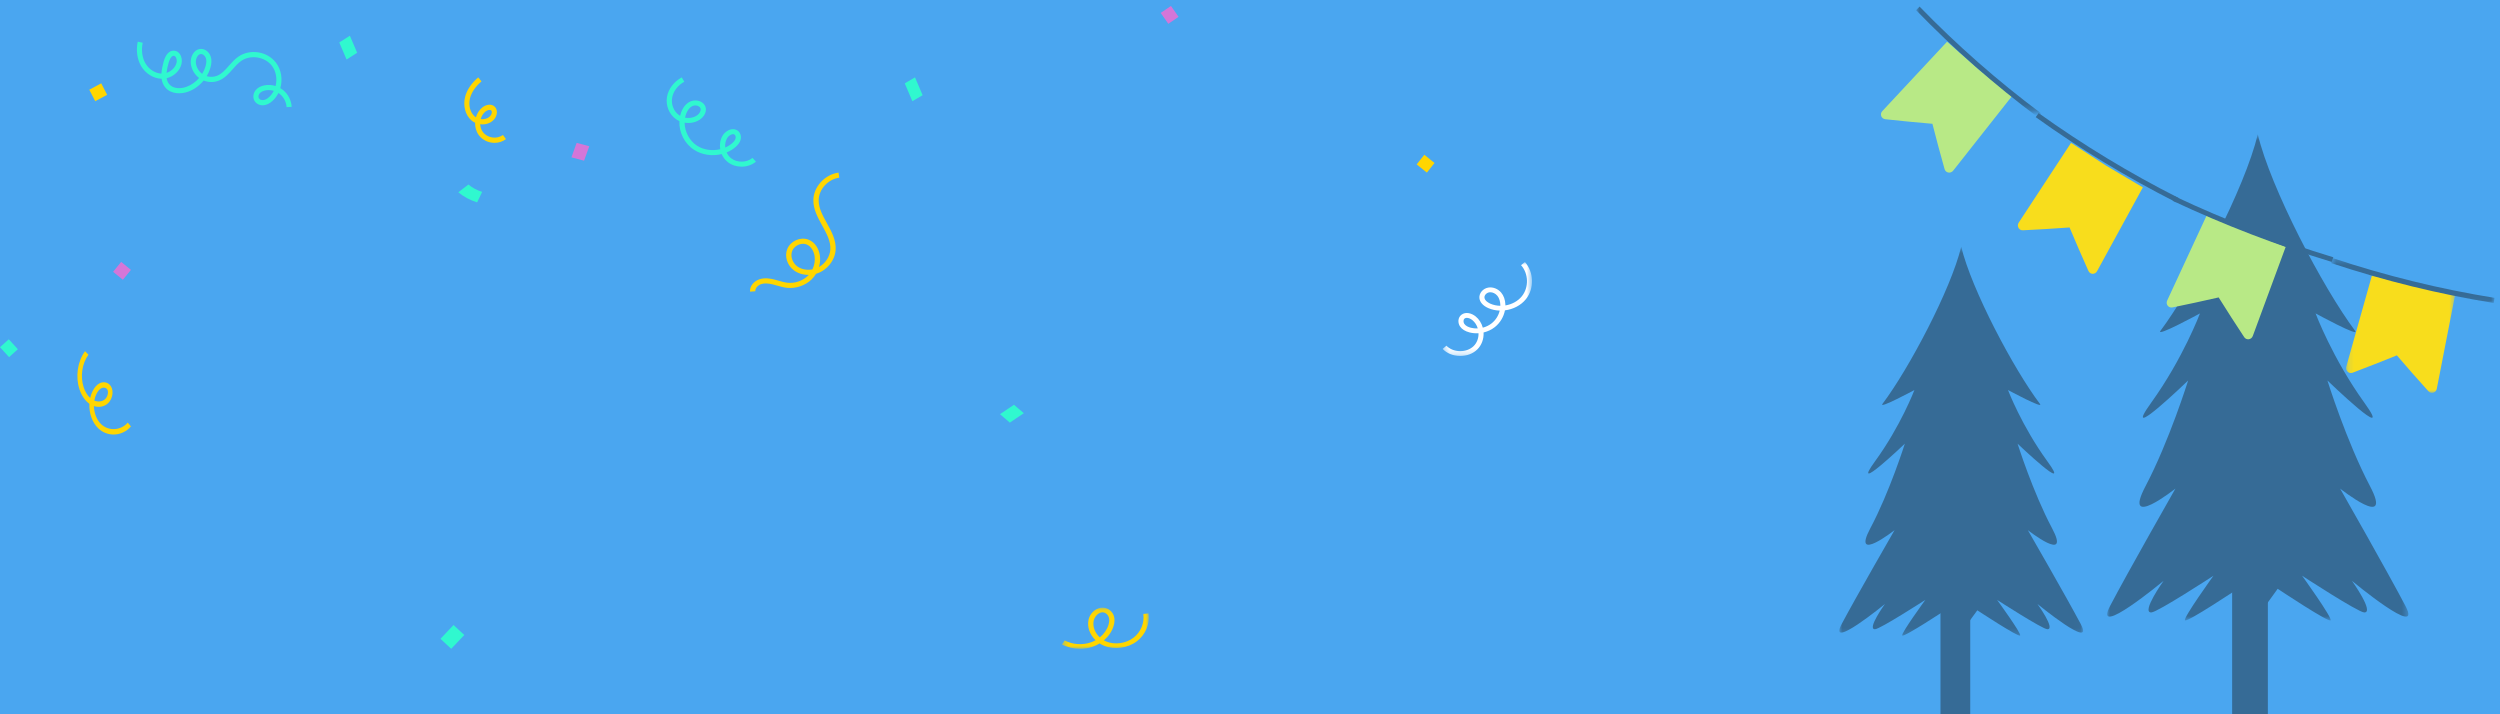 <?xml version="1.0" encoding="UTF-8"?>
<svg width="420px" height="120px" viewBox="0 0 420 120" version="1.1" xmlns="http://www.w3.org/2000/svg" xmlns:xlink="http://www.w3.org/1999/xlink">
    <title>new-year copy</title>
    <defs>
        <polygon id="path-1" points="0.366 0.02 15.378 0.02 15.378 15.806 0.366 15.806"></polygon>
        <polygon id="path-3" points="0.414 0.083 14.999 0.083 14.999 7 0.414 7"></polygon>
        <polygon id="path-5" points="0 0.564 50.61 0.564 50.61 82.239 0 82.239"></polygon>
        <polygon id="path-7" points="0 0.451 40.964 0.451 40.964 65.791 0 65.791"></polygon>
        <polygon id="path-9" points="0.903 0.106 21.891 0.106 21.891 18.728 0.903 18.728"></polygon>
        <polygon id="path-11" points="0.137 0.945 18.497 0.945 18.497 21 0.137 21"></polygon>
        <polygon id="path-13" points="0.634 0.363 28.079 0.363 28.079 7.905 0.634 7.905"></polygon>
    </defs>
    <g id="Archive" stroke="none" stroke-width="1" fill="none" fill-rule="evenodd">
        <g id="new-year-copy">
            <g id="Group-1164" fill="#4AA6F0" fill-rule="nonzero">
                <g id="Mask">
                    <polygon id="path-1" points="0 0 420 0 420 120 0 120"></polygon>
                </g>
            </g>
            <g id="Group-39" transform="translate(0, 1)">
                <path d="M15.847,66.304 C16.442,66.544 17.099,66.485 17.574,66.128 C17.882,65.898 18.115,65.428 18.139,64.988 C18.15,64.785 18.122,64.503 17.925,64.309 C17.709,64.096 17.338,64.061 17.024,64.225 C16.723,64.381 16.453,64.693 16.22,65.15 C16.039,65.506 15.915,65.898 15.847,66.304 M19.083,72 C18.18,72 17.278,71.673 16.557,71.005 C15.491,70.02 14.943,68.405 15.017,66.838 C14.293,66.328 13.704,65.467 13.35,64.397 C12.648,62.285 13.024,59.714 14.284,58 L14.862,58.589 C13.781,60.057 13.459,62.26 14.061,64.07 C14.309,64.817 14.688,65.436 15.148,65.855 C15.24,65.449 15.378,65.055 15.565,64.688 C15.88,64.067 16.267,63.634 16.715,63.402 C17.304,63.096 17.97,63.182 18.415,63.619 C18.761,63.959 18.932,64.466 18.901,65.046 C18.861,65.777 18.501,66.5 17.984,66.888 C17.357,67.359 16.545,67.471 15.781,67.223 C15.808,68.399 16.248,69.575 17.028,70.297 C18.291,71.465 20.322,71.328 21.463,69.999 L22,70.638 C21.227,71.539 20.154,71.999 19.083,72" id="Fill-1" fill="#FFD600" fill-rule="nonzero"></path>
                <path d="M80.764,19.003 C80.935,19.027 81.108,19.031 81.282,19.013 C81.762,18.961 82.167,18.747 82.423,18.408 C82.616,18.152 82.709,17.753 82.538,17.569 C82.345,17.359 81.881,17.484 81.569,17.731 C81.17,18.048 80.897,18.504 80.764,19.003 M83.084,23 C82.078,23 81.069,22.552 80.446,21.712 C79.998,21.108 79.794,20.361 79.815,19.62 C79.584,19.512 79.37,19.375 79.181,19.21 C78.183,18.337 77.762,16.764 78.134,15.295 C78.431,14.115 79.174,13.006 80.339,12 L80.89,12.669 C79.862,13.556 79.213,14.513 78.96,15.514 C78.669,16.667 78.98,17.884 79.735,18.544 C79.804,18.604 79.878,18.659 79.956,18.709 C80.143,18.058 80.511,17.465 81.046,17.04 C81.655,16.556 82.603,16.366 83.159,16.968 C83.67,17.522 83.509,18.399 83.098,18.943 C82.698,19.473 82.084,19.806 81.369,19.882 C81.137,19.907 80.903,19.903 80.673,19.872 C80.698,20.344 80.845,20.806 81.125,21.183 C81.883,22.204 83.486,22.435 84.49,21.668 L85,22.369 C84.442,22.795 83.764,23 83.084,23" id="Fill-3" fill="#FFD600" fill-rule="nonzero"></path>
                <path d="M29.176,8.376 C28.684,8.376 28.39,9.314 28.31,9.607 C28.158,10.162 28.029,10.719 27.982,11.242 C28.797,10.978 29.475,10.318 29.663,9.527 C29.74,9.198 29.677,8.804 29.508,8.568 C29.383,8.392 29.252,8.381 29.208,8.377 C29.198,8.376 29.187,8.376 29.176,8.376 L29.176,8.376 Z M33.782,8.08 C33.59,8.08 33.416,8.167 33.264,8.34 C32.994,8.646 32.848,9.173 32.909,9.621 C33.003,10.324 33.399,10.987 33.962,11.408 C34.201,11.022 34.391,10.605 34.52,10.17 C34.687,9.61 34.711,9.156 34.591,8.783 C34.481,8.441 34.173,8.089 33.797,8.08 C33.793,8.08 33.787,8.08 33.782,8.08 L33.782,8.08 Z M45.135,14.136 C44.95,14.136 44.764,14.154 44.582,14.19 C44.289,14.248 43.885,14.379 43.63,14.677 C43.424,14.916 43.361,15.256 43.479,15.483 C43.598,15.713 43.919,15.854 44.241,15.816 C44.554,15.78 44.885,15.603 45.226,15.29 C45.544,14.999 45.801,14.648 45.994,14.262 C45.716,14.18 45.425,14.136 45.135,14.136 L45.135,14.136 Z M48.147,17 C48.097,16.138 47.665,15.306 46.992,14.776 C46.922,14.721 46.851,14.669 46.777,14.621 C46.534,15.112 46.208,15.559 45.798,15.934 C45.323,16.369 44.832,16.62 44.339,16.678 C43.658,16.757 43.01,16.438 42.723,15.886 C42.439,15.338 42.544,14.624 42.985,14.108 C43.314,13.724 43.81,13.459 44.42,13.339 C45.042,13.217 45.691,13.26 46.295,13.45 C46.593,12.284 46.396,10.973 45.662,10.03 C44.486,8.519 42.081,8.149 40.517,9.24 C39.994,9.606 39.557,10.101 39.094,10.624 C38.434,11.373 37.75,12.148 36.776,12.538 C35.953,12.867 35.027,12.858 34.212,12.531 C33.535,13.36 32.648,14.015 31.656,14.387 C30.41,14.853 28.729,14.826 27.786,13.713 C27.416,13.28 27.224,12.772 27.15,12.231 C25.795,12.204 24.448,11.37 23.703,10.09 C23.038,8.949 22.832,7.458 23.139,6 L23.975,6.18 C23.712,7.428 23.881,8.692 24.437,9.649 C25.027,10.661 26.071,11.325 27.121,11.363 C27.157,10.703 27.31,10.022 27.486,9.376 C27.832,8.107 28.467,7.448 29.278,7.514 C29.644,7.544 29.972,7.738 30.201,8.06 C30.515,8.5 30.629,9.156 30.493,9.73 C30.213,10.908 29.202,11.847 27.996,12.138 C28.054,12.518 28.19,12.861 28.432,13.149 C29.11,13.946 30.39,13.936 31.361,13.573 C32.163,13.273 32.884,12.757 33.451,12.103 C32.7,11.542 32.189,10.682 32.062,9.739 C31.968,9.036 32.189,8.259 32.628,7.762 C32.948,7.397 33.376,7.197 33.818,7.213 C34.511,7.23 35.163,7.765 35.403,8.516 C35.578,9.062 35.557,9.685 35.337,10.421 C35.195,10.902 34.988,11.364 34.729,11.795 C35.292,11.967 35.918,11.95 36.462,11.731 C37.248,11.417 37.836,10.751 38.457,10.046 C38.933,9.507 39.425,8.95 40.033,8.526 C41.982,7.167 44.868,7.61 46.333,9.493 C47.274,10.703 47.51,12.352 47.093,13.803 C47.241,13.889 47.382,13.985 47.516,14.091 C48.38,14.772 48.935,15.84 49,16.949 L48.147,17 Z" id="Fill-5" fill="#30F8CF" fill-rule="nonzero"></path>
                <path d="M115.091,18.767 C115.85,18.915 116.667,18.753 117.226,18.286 C117.541,18.022 117.808,17.59 117.692,17.219 C117.626,17.005 117.443,16.882 117.301,16.817 C117.029,16.692 116.677,16.678 116.41,16.785 C115.75,17.043 115.406,17.756 115.259,18.157 C115.186,18.356 115.131,18.56 115.091,18.767 M123.145,21.537 C123.107,21.537 123.065,21.541 123.023,21.549 C122.706,21.61 122.34,21.891 122.151,22.217 C121.877,22.69 121.781,23.246 121.844,23.787 C122.252,23.609 122.633,23.377 122.966,23.092 C123.292,22.811 123.489,22.55 123.566,22.295 C123.645,22.033 123.579,21.75 123.407,21.621 C123.332,21.565 123.246,21.537 123.145,21.537 M124.583,27 C123.76,27 122.937,26.749 122.285,26.245 C121.817,25.882 121.464,25.408 121.238,24.885 C119.689,25.266 117.973,25.045 116.63,24.186 C114.986,23.132 114.051,21.219 114.14,19.345 C113.947,19.26 113.762,19.156 113.588,19.035 C112.415,18.223 111.801,16.707 112.058,15.262 C112.294,13.937 113.219,12.717 114.533,12 L114.966,12.73 C113.878,13.323 113.114,14.323 112.922,15.403 C112.719,16.54 113.193,17.726 114.101,18.355 C114.153,18.391 114.206,18.425 114.261,18.457 C114.306,18.262 114.363,18.069 114.432,17.879 C114.771,16.956 115.354,16.291 116.078,16.008 C116.579,15.811 117.179,15.831 117.68,16.06 C118.106,16.255 118.408,16.582 118.531,16.98 C118.73,17.619 118.444,18.38 117.801,18.918 C117.053,19.545 116.006,19.778 115.016,19.61 C115.03,21.12 115.814,22.653 117.116,23.487 C118.228,24.199 119.685,24.381 120.997,24.069 C120.866,23.303 120.985,22.499 121.386,21.808 C121.703,21.262 122.277,20.837 122.849,20.727 C123.259,20.647 123.638,20.728 123.948,20.96 C124.402,21.302 124.588,21.932 124.408,22.529 C124.283,22.94 124.003,23.328 123.55,23.718 C123.11,24.094 122.609,24.393 122.073,24.612 C122.244,24.992 122.501,25.332 122.836,25.591 C123.841,26.37 125.45,26.34 126.423,25.525 L127,26.156 C126.33,26.717 125.457,27 124.583,27" id="Fill-7" fill="#30F8CF" fill-rule="nonzero"></path>
                <path d="M134.925,39.957 C134.176,39.957 133.379,40.439 133.095,41.142 C132.746,42.008 133.105,43.126 133.93,43.742 C134.604,44.246 135.569,44.433 136.489,44.259 C136.825,43.569 136.961,42.785 136.853,42.034 C136.75,41.314 136.323,40.361 135.456,40.047 C135.287,39.986 135.108,39.957 134.925,39.957 L134.925,39.957 Z M126.006,48 C125.924,47.004 126.741,46.2 127.588,45.92 C128.504,45.619 129.468,45.802 130.114,45.966 C130.348,46.025 130.581,46.092 130.813,46.16 C131.316,46.305 131.793,46.442 132.28,46.498 C133.52,46.641 134.834,46.199 135.709,45.344 C135.763,45.292 135.814,45.239 135.864,45.184 C134.96,45.194 134.069,44.934 133.38,44.419 C132.238,43.566 131.768,42.057 132.262,40.834 C132.799,39.503 134.44,38.761 135.773,39.244 C137.005,39.692 137.597,40.919 137.739,41.918 C137.831,42.561 137.776,43.224 137.593,43.853 C138.661,43.248 139.412,42.131 139.495,40.938 C139.591,39.545 138.882,38.26 138.132,36.9 C137.391,35.557 136.626,34.169 136.645,32.611 C136.673,30.379 138.571,28.31 140.876,28 L141,28.849 C139.115,29.103 137.562,30.796 137.539,32.622 C137.522,33.961 138.202,35.194 138.922,36.499 C139.698,37.905 140.5,39.359 140.386,40.995 C140.265,42.754 138.966,44.383 137.228,44.955 C137.183,44.97 137.139,44.984 137.095,44.997 C136.888,45.342 136.637,45.662 136.347,45.945 C135.282,46.984 133.683,47.523 132.175,47.35 C131.61,47.286 131.074,47.13 130.555,46.98 C130.333,46.916 130.11,46.852 129.885,46.795 C129.039,46.58 128.4,46.559 127.879,46.732 C127.361,46.902 126.853,47.398 126.896,47.933 L126.006,48 Z" id="Fill-9" fill="#FFD600" fill-rule="nonzero"></path>
                <g id="Fill-11-Clipped" transform="translate(242, 43)">
                    <mask id="mask-2" fill="white">
                        <use xlink:href="#path-1"></use>
                    </mask>
                    <g id="path-3"></g>
                    <path d="M8.373,5.097 C8.311,5.097 8.25,5.102 8.189,5.113 C7.727,5.189 7.353,5.604 7.388,6.001 C7.437,6.562 8.167,6.924 8.39,7.022 C8.913,7.251 9.481,7.365 10.055,7.374 C10.055,7.31 10.055,7.246 10.052,7.182 C10.036,6.75 9.93,6.136 9.528,5.661 C9.23,5.31 8.785,5.097 8.373,5.097 M4.426,9.397 C4.285,9.397 4.157,9.432 4.055,9.513 C3.805,9.711 3.826,10.142 4.002,10.406 C4.251,10.778 4.737,10.967 5.099,11.06 C5.479,11.158 5.874,11.194 6.265,11.177 C6.101,10.616 5.784,10.124 5.348,9.772 C5.084,9.558 4.727,9.397 4.426,9.397 M3.325,15.806 C3.304,15.806 3.281,15.806 3.26,15.805 C2.123,15.789 1.069,15.357 0.366,14.621 L0.996,14.073 C1.541,14.643 2.371,14.979 3.273,14.991 C4.17,15.004 5.014,14.693 5.575,14.138 C6.122,13.598 6.417,12.817 6.392,11.984 C5.883,12.016 5.371,11.972 4.877,11.846 C4.148,11.659 3.597,11.313 3.284,10.843 C2.901,10.273 2.882,9.385 3.51,8.886 C4.227,8.319 5.252,8.626 5.901,9.152 C6.489,9.629 6.909,10.295 7.111,11.049 C7.649,10.91 8.158,10.665 8.591,10.323 C9.272,9.787 9.753,9.014 9.952,8.181 C9.291,8.162 8.637,8.025 8.034,7.761 C7.145,7.371 6.599,6.755 6.539,6.07 C6.466,5.25 7.14,4.461 8.042,4.31 C8.808,4.185 9.652,4.513 10.191,5.149 C10.626,5.662 10.872,6.355 10.904,7.151 C10.906,7.205 10.907,7.259 10.907,7.312 C11.994,7.136 13.019,6.593 13.685,5.755 C14.871,4.263 14.806,1.975 13.536,0.547 L14.186,0.02 C15.704,1.728 15.783,4.463 14.364,6.247 C13.525,7.303 12.207,7.967 10.83,8.139 C10.624,9.23 10.018,10.253 9.134,10.95 C8.582,11.386 7.929,11.692 7.24,11.856 C7.241,11.861 7.241,11.866 7.241,11.871 C7.297,12.955 6.913,13.987 6.189,14.703 C5.478,15.406 4.437,15.806 3.325,15.806" id="Fill-11" fill="#FFFFFF" fill-rule="nonzero" mask="url(#mask-2)"></path>
                </g>
                <g id="Fill-14-Clipped" transform="translate(178, 101)">
                    <mask id="mask-4" fill="white">
                        <use xlink:href="#path-3"></use>
                    </mask>
                    <g id="path-5"></g>
                    <path d="M7.218,0.867 C7.03,0.867 6.838,0.92 6.648,1.026 C6.219,1.266 5.856,1.757 5.747,2.249 C5.524,3.237 5.948,4.323 6.764,5.079 C7.458,4.517 7.979,3.784 8.225,2.982 C8.38,2.48 8.396,2.043 8.275,1.683 C8.141,1.287 7.814,0.976 7.442,0.892 C7.367,0.875 7.293,0.867 7.218,0.867 M3.453,7 C2.389,7 1.322,6.752 0.414,6.266 L0.869,5.595 C2.175,6.293 3.865,6.414 5.281,5.912 C5.551,5.816 5.81,5.698 6.055,5.56 C5.085,4.629 4.604,3.322 4.88,2.095 C5.039,1.385 5.537,0.722 6.178,0.364 C6.649,0.1 7.162,0.02 7.66,0.133 C8.337,0.287 8.897,0.794 9.121,1.458 C9.291,1.96 9.276,2.543 9.077,3.187 C8.799,4.095 8.221,4.929 7.45,5.581 C7.574,5.651 7.702,5.714 7.836,5.769 C9.275,6.368 11.162,6.107 12.426,5.136 C13.652,4.193 14.285,2.663 14.077,1.144 L14.954,1.05 C15.197,2.824 14.451,4.616 13.005,5.727 C11.486,6.896 9.207,7.205 7.461,6.478 C7.204,6.372 6.962,6.244 6.737,6.098 C6.385,6.315 6.007,6.498 5.609,6.638 C4.928,6.881 4.191,7 3.453,7" id="Fill-14" fill="#FFD600" fill-rule="nonzero" mask="url(#mask-4)"></path>
                </g>
                <polygon id="Fill-17" fill="#D476D8" fill-rule="nonzero" points="98.123 26 96 25.434 96.878 23 99 23.566"></polygon>
                <path d="M80.159,33 C78.971,32.632 77.878,32.045 77,31.303 L78.695,30 C79.336,30.541 80.134,30.969 81,31.238 L80.159,33 Z" id="Fill-19" fill="#30F8CF" fill-rule="nonzero"></path>
                <polygon id="Fill-21" fill="#D476D8" fill-rule="nonzero" points="20.643 46 19 44.661 20.357 43 22 44.339"></polygon>
                <polygon id="Fill-23" fill="#30F8CF" fill-rule="nonzero" points="153.278 16 152 13.003 153.721 12 155 14.997"></polygon>
                <polygon id="Fill-25" fill="#D476D8" fill-rule="nonzero" points="196.276 3 195 1.169 196.723 0 198 1.832"></polygon>
                <polygon id="Fill-27" fill="#FFD600" fill-rule="nonzero" points="239.714 28 238 26.619 239.286 25 241 26.381"></polygon>
                <polygon id="Fill-29" fill="#30F8CF" fill-rule="nonzero" points="169.649 70 168 68.579 170.351 67 172 68.421"></polygon>
                <polygon id="Fill-31" fill="#30F8CF" fill-rule="nonzero" points="75.805 108 74 106.32 76.193 104 78 105.679"></polygon>
                <polygon id="Fill-33" fill="#30F8CF" fill-rule="nonzero" points="1.525 59 0 57.33 1.475 56 3 57.669"></polygon>
                <polygon id="Fill-35" fill="#FFD600" fill-rule="nonzero" points="15.995 16 15 14.074 17.005 13 18 14.927"></polygon>
                <polygon id="Fill-37" fill="#30F8CF" fill-rule="nonzero" points="58.222 9 57 6.137 58.778 5 60 7.863"></polygon>
            </g>
            <g id="Group-5" transform="translate(354, 22)">
                <polygon id="Fill-1" fill="#366B96" fill-rule="nonzero" points="21 98 27 98 27 66 21 66"></polygon>
                <g id="Fill-2-Clipped">
                    <mask id="mask-6" fill="white">
                        <use xlink:href="#path-5"></use>
                    </mask>
                    <g id="path-7"></g>
                    <path d="M50.133,79.832 C47.151,74.132 39.138,60.081 39.138,60.081 C39.138,60.081 48.144,67.239 44.166,59.683 C40.188,52.128 37.005,41.921 37.005,41.921 C37.005,41.921 48.543,53.056 43.197,45.633 C37.857,38.209 35.016,30.653 35.016,30.653 C35.016,30.653 42.531,34.754 41.649,33.569 C36.207,26.278 27.456,9.577 25.308,0.563 C23.154,9.577 14.403,26.278 8.964,33.569 C8.079,34.754 15.594,30.653 15.594,30.653 C15.594,30.653 12.756,38.209 7.413,45.633 C2.07,53.056 13.608,41.921 13.608,41.921 C13.608,41.921 10.425,52.128 6.444,59.683 C2.466,67.239 11.472,60.081 11.472,60.081 C11.472,60.081 3.462,74.132 0.477,79.832 C-2.505,85.532 9.477,75.587 9.477,75.587 C9.477,75.587 5.661,80.918 7.413,80.892 C8.436,80.878 17.862,74.724 17.862,74.724 C17.862,74.724 12.741,81.821 13.074,82.219 C13.41,82.615 21.96,76.915 21.96,76.915 L25.308,81.555 L28.65,76.915 C28.65,76.915 37.203,82.615 37.539,82.219 C37.869,81.821 32.751,74.724 32.751,74.724 C32.751,74.724 42.177,80.878 43.197,80.892 C44.949,80.918 41.133,75.587 41.133,75.587 C41.133,75.587 53.118,85.532 50.133,79.832" id="Fill-2" fill="#366B96" fill-rule="nonzero" mask="url(#mask-6)"></path>
                </g>
            </g>
            <g id="Group-5" transform="translate(309, 41)">
                <polygon id="Fill-1" fill="#366B96" fill-rule="nonzero" points="17 79 22 79 22 53 17 53"></polygon>
                <g id="Fill-2-Clipped">
                    <mask id="mask-8" fill="white">
                        <use xlink:href="#path-7"></use>
                    </mask>
                    <g id="path-9"></g>
                    <path d="M40.578,63.865 C38.164,59.306 31.679,48.065 31.679,48.065 C31.679,48.065 38.968,53.791 35.748,47.746 C32.528,41.703 29.952,33.537 29.952,33.537 C29.952,33.537 39.291,42.445 34.964,36.506 C30.642,30.567 28.342,24.522 28.342,24.522 C28.342,24.522 34.425,27.803 33.711,26.855 C29.306,21.023 22.223,7.661 20.484,0.45 C18.741,7.661 11.658,21.023 7.255,26.855 C6.539,27.803 12.622,24.522 12.622,24.522 C12.622,24.522 10.325,30.567 6,36.506 C1.675,42.445 11.014,33.537 11.014,33.537 C11.014,33.537 8.438,41.703 5.216,47.746 C1.996,53.791 9.285,48.065 9.285,48.065 C9.285,48.065 2.802,59.306 0.386,63.865 C-2.028,68.425 7.671,60.47 7.671,60.47 C7.671,60.47 4.582,64.734 6,64.714 C6.828,64.702 14.457,59.78 14.457,59.78 C14.457,59.78 10.312,65.457 10.582,65.775 C10.854,66.092 17.774,61.532 17.774,61.532 L20.484,65.244 L23.189,61.532 C23.189,61.532 30.112,66.092 30.384,65.775 C30.651,65.457 26.509,59.78 26.509,59.78 C26.509,59.78 34.138,64.702 34.964,64.714 C36.382,64.734 33.293,60.47 33.293,60.47 C33.293,60.47 42.994,68.425 40.578,63.865" id="Fill-2" fill="#366B96" fill-rule="nonzero" mask="url(#mask-8)"></path>
                </g>
            </g>
            <g id="Group-20" transform="translate(316, 0)">
                <path d="M10.688,28.404 C9.964,25.836 9.284,23.299 8.645,20.796 C6.048,20.578 3.408,20.322 0.734,20.03 C0.053,19.96 -0.24,19.162 0.229,18.664 L11.108,7 L16.453,11.695 L22,16.161 L12.131,28.675 C11.708,29.213 10.867,29.056 10.688,28.404" id="Fill-1" fill="#B8E986" fill-rule="nonzero"></path>
                <g id="Fill-3-Clipped" transform="translate(5, 0)">
                    <mask id="mask-10" fill="white">
                        <use xlink:href="#path-9"></use>
                    </mask>
                    <g id="path-11"></g>
                    <path d="M21.408,19.728 C14.104,14.275 7.205,8.211 0.903,1.71 L1.485,1.106 C7.757,7.576 14.622,13.61 21.891,19.036 L21.408,19.728 Z" id="Fill-3" fill="#366B96" fill-rule="nonzero" mask="url(#mask-10)"></path>
                </g>
                <path d="M34.854,45.515 C33.754,43.056 32.696,40.62 31.686,38.213 C29.117,38.402 26.504,38.559 23.849,38.689 C23.177,38.726 22.765,37.974 23.145,37.401 L31.935,24 L37.89,27.869 L44,31.484 L36.304,45.562 C35.973,46.166 35.13,46.14 34.854,45.515" id="Fill-6" fill="#F8DD1C" fill-rule="nonzero"></path>
                <path d="M49.616,34 C41.395,29.843 33.448,25.027 26,19.68 L26.495,19 C33.908,24.321 41.817,29.115 50,33.251 L49.616,34 Z" id="Fill-8" fill="#366B96" fill-rule="nonzero"></path>
                <path d="M61.014,56.628 C59.539,54.39 58.11,52.168 56.733,49.966 C54.198,50.546 51.612,51.11 48.982,51.647 C48.316,51.788 47.791,51.117 48.082,50.495 L54.809,36 L61.346,38.87 L68,41.461 L62.468,56.449 C62.232,57.093 61.385,57.198 61.014,56.628" id="Fill-10" fill="#B8E986" fill-rule="nonzero"></path>
                <path d="M75.726,44 C66.591,41.237 57.598,37.782 49,33.731 L49.402,33 C57.96,37.033 66.907,40.471 76,43.222 L75.726,44 Z" id="Fill-12" fill="#366B96" fill-rule="nonzero"></path>
                <g id="Fill-14-Clipped" transform="translate(78, 45)">
                    <mask id="mask-12" fill="white">
                        <use xlink:href="#path-11"></use>
                    </mask>
                    <g id="path-13"></g>
                    <path d="M13.967,20.723 C12.148,18.704 10.382,16.695 8.671,14.696 C6.247,15.683 3.772,16.656 1.247,17.613 C0.608,17.858 -0.019,17.265 0.173,16.595 L4.581,0.945 L11.505,2.798 L18.497,4.347 L15.381,20.312 C15.248,20.998 14.426,21.238 13.967,20.723" id="Fill-14" fill="#F8DD1C" fill-rule="nonzero" mask="url(#mask-12)"></path>
                </g>
                <g id="Fill-17-Clipped" transform="translate(75, 43)">
                    <mask id="mask-14" fill="white">
                        <use xlink:href="#path-13"></use>
                    </mask>
                    <g id="path-15"></g>
                    <path d="M27.948,7.905 C18.769,6.427 9.58,4.17 0.634,1.194 L0.901,0.363 C9.802,3.324 18.947,5.57 28.08,7.039 L27.948,7.905 Z" id="Fill-17" fill="#366B96" fill-rule="nonzero" mask="url(#mask-14)"></path>
                </g>
            </g>
        </g>
    </g>
</svg>